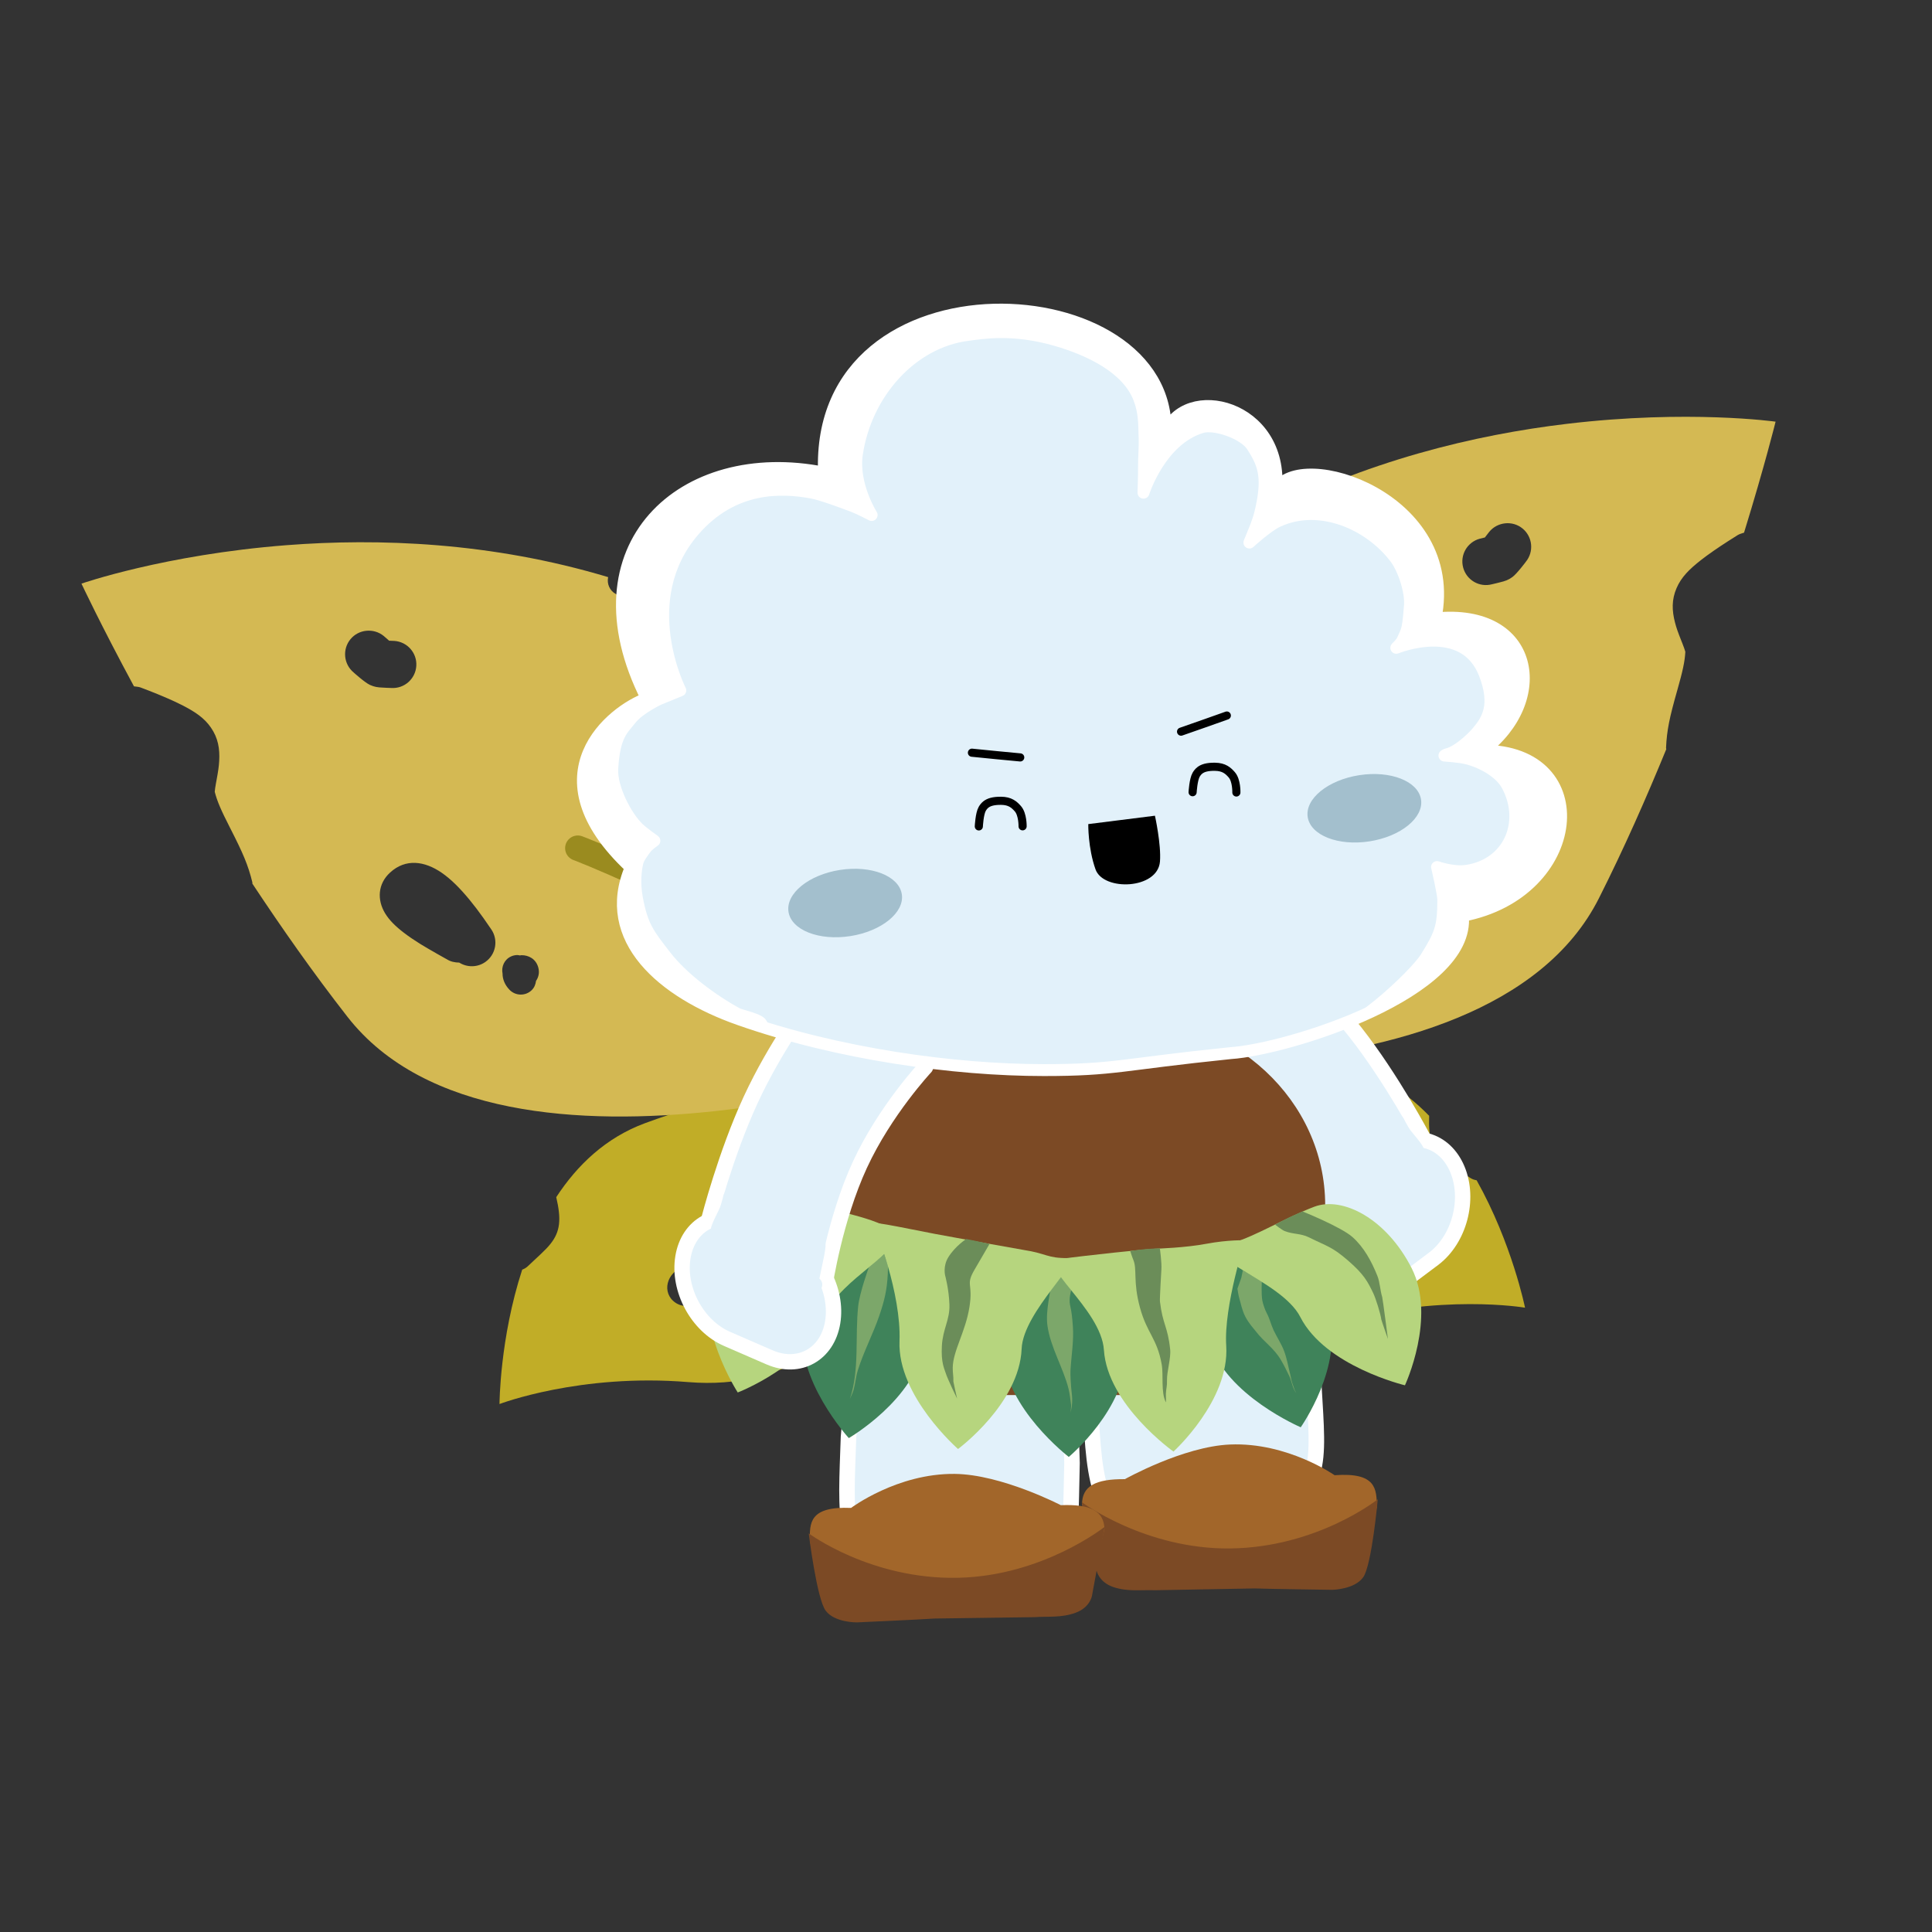 <?xml version="1.0" encoding="UTF-8" standalone="no"?>
<!DOCTYPE svg PUBLIC "-//W3C//DTD SVG 1.1//EN" "http://www.w3.org/Graphics/SVG/1.1/DTD/svg11.dtd">
<!-- Created with Vectornator (http://vectornator.io/) -->
<svg height="100%" stroke-miterlimit="10" style="fill-rule:nonzero;clip-rule:evenodd;stroke-linecap:round;stroke-linejoin:round;" version="1.1" viewBox="0 0 1080 1080" width="100%" xml:space="preserve" xmlns="http://www.w3.org/2000/svg" xmlns:vectornator="http://vectornator.io" xmlns:xlink="http://www.w3.org/1999/xlink">
<rect x="0" y="0" width="1080" height="1080" fill="#333333" stroke="none"/>
<defs>
<path d="M828.883 419.656C866.314 391.64 858.214 340.098 802.48 345.708C816.219 278.095 725.967 249.653 713.38 273.737C717.43 226.252 662.222 213.381 651.499 242.261C655.142 151.998 455.62 140.835 460.632 264.25C381.547 248.435 318.74 305.879 361.557 390.464C342.362 397.313 296.98 432.967 352.59 484.94C335.554 524.979 370.547 554.847 413.314 569.848C468.4 589.169 533.123 598.186 583.513 598.186C623.306 598.186 626.17 595.038 687.939 588.702C720.045 586.555 821.907 554.736 817.759 511.898C884.647 499.089 892.871 419.639 828.883 419.656Z" id="Fill"/>
</defs>
<clipPath id="ArtboardFrame">
<rect height="1080" width="1080" x="0" y="0"/>
</clipPath>
<g clip-path="url(#ArtboardFrame)" id="Layer-5" vectornator:layerName="Layer 5" visibility="hidden">
<path d="M-139.625-16.451C-139.625-74.101-92.89-120.836-35.24-120.836L1064.39-120.836C1122.04-120.836 1168.77-74.101 1168.77-16.451L1168.77 1078.05C1168.77 1135.7 1122.04 1182.44 1064.39 1182.44L-35.24 1182.44C-92.89 1182.44-139.625 1135.7-139.625 1078.05L-139.625-16.451Z" fill="#8b8b8b" fill-rule="nonzero" opacity="1" stroke="#ffffff" stroke-linecap="butt" stroke-linejoin="round" stroke-width="2.825" vectornator:layerName="Rectangle 1"/>
</g>
<g id="Layer-1" vectornator:layerName="Layer 1" visibility="hidden">
<path d="M597.318 649.914C565.933 596.101 554.471 547.782 624.468 529.215C681.614 514.056 684.382 568.493 696.881 629.523C709.38 690.552 702.877 755.819 675.383 761.45C647.889 767.081 634.496 713.66 597.318 649.914Z" fill="#f3eee6" fill-rule="nonzero" opacity="1" stroke="none" vectornator:layerName="Oval 4"/>
<g opacity="1" vectornator:layerName="Group 3">
<path d="M449.702 844.013L449.702 896.557" fill="none" opacity="1" stroke="#000000" stroke-linecap="round" stroke-linejoin="round" stroke-width="7.571" vectornator:layerName="Line 1"/>
<path d="M424.421 890.118L506.978 912.047" fill="none" opacity="1" stroke="#000000" stroke-linecap="round" stroke-linejoin="round" stroke-width="7.571" vectornator:layerName="Line 2"/>
<path d="M449.702 896.557L461.421 923.663" fill="none" opacity="1" stroke="#000000" stroke-linecap="round" stroke-linejoin="round" stroke-width="7.571" vectornator:layerName="Line 3"/>
<path d="M453.213 892.046L498.17 888.19" fill="none" opacity="1" stroke="#000000" stroke-linecap="round" stroke-linejoin="round" stroke-width="7.571" vectornator:layerName="Line 4"/>
</g>
<g opacity="1" vectornator:layerName="Group 4">
<path d="M591.131 821.35L591.131 873.894" fill="none" opacity="1" stroke="#000000" stroke-linecap="round" stroke-linejoin="round" stroke-width="7.571" vectornator:layerName="Line 1"/>
<path d="M565.849 867.455L648.406 889.384" fill="none" opacity="1" stroke="#000000" stroke-linecap="round" stroke-linejoin="round" stroke-width="7.571" vectornator:layerName="Line 2"/>
<path d="M591.131 873.894L602.849 901" fill="none" opacity="1" stroke="#000000" stroke-linecap="round" stroke-linejoin="round" stroke-width="7.571" vectornator:layerName="Line 3"/>
<path d="M594.641 869.383L639.598 865.527" fill="none" opacity="1" stroke="#000000" stroke-linecap="round" stroke-linejoin="round" stroke-width="7.571" vectornator:layerName="Line 4"/>
</g>
<path d="M281.567 689.196C284.451 597.109 341.169 512.883 509.108 522.096C676.795 531.295 677.047 347.393 677.047 669.217C677.047 761.348 690.611 847.373 509.108 859.312C402.991 866.292 276.147 862.231 281.567 689.196Z" fill="#fbfbfb" fill-rule="nonzero" opacity="1" stroke="none" vectornator:layerName="Oval 5"/>
<path d="M341.24 388.716C341.24 260.377 416.312 156.337 508.919 156.337C601.526 156.337 676.599 260.377 676.599 388.716C676.599 517.056 694.191 597.826 508.919 621.096C332.506 643.253 341.24 517.056 341.24 388.716Z" fill="#fbfbfb" fill-rule="nonzero" opacity="1" stroke="none" vectornator:layerName="Oval 6"/>
<path d="M285.706 611.269C321.502 521.373 389.937 462.269 487.222 605.17C530.743 669.097 514.253 725.528 444.954 781.185C375.656 836.842 312.655 861.175 227.686 823.682C166.329 796.607 243.303 717.76 285.706 611.269Z" fill="#f3eee6" fill-rule="nonzero" opacity="1" stroke="none" vectornator:layerName="Oval 7"/>
<path d="M472.228 394.388C472.228 389.937 475.836 386.329 480.287 386.329L480.287 386.329C484.737 386.329 488.345 389.937 488.345 394.388L488.345 415.993C488.345 420.444 484.737 424.052 480.287 424.052L480.287 424.052C475.836 424.052 472.228 420.444 472.228 415.993L472.228 394.388Z" fill="#000000" fill-rule="nonzero" opacity="1" stroke="none" vectornator:layerName="Rectangle 2"/>
<path d="M607.128 375.527C607.128 371.076 610.736 367.468 615.187 367.468L615.187 367.468C619.637 367.468 623.245 371.076 623.245 375.527L623.245 397.132C623.245 401.583 619.637 405.191 615.187 405.191L615.187 405.191C610.736 405.191 607.128 401.583 607.128 397.132L607.128 375.527Z" fill="#000000" fill-rule="nonzero" opacity="1" stroke="none" vectornator:layerName="Rectangle 3"/>
<g opacity="1" vectornator:layerName="Group 5">
<path d="M535.465 434.247C535.465 434.247 553.021 431.863 571.612 430.496C590.204 429.13 602.511 432.826 608.61 435.303C614.71 437.78 604.996 441.914 590.393 444.433C579.274 446.352 556.305 453.505 541.683 452.156C527.06 450.806 535.465 434.247 535.465 434.247Z" fill="#a59075" fill-rule="nonzero" opacity="1" stroke="none" vectornator:layerName="Rectangle 4"/>
<path d="M556.51 399.699C556.51 399.699 590.686 418.509 604.102 427.446C618.624 437.12 618.469 439.25 600.675 435.882C597.021 435.191 592.5 435.412 587.51 436.088C568.63 438.645 543.045 447.708 532.324 438.416C531.219 437.458 528.991 423.76 533.222 413.343C537.452 402.927 556.51 399.699 556.51 399.699Z" fill="#c2ae95" fill-rule="nonzero" opacity="1" stroke="none" vectornator:layerName="Rectangle 3"/>
</g>
</g>
<g id="Layer-2" vectornator:layerName="Layer 2" visibility="hidden">
<path d="M282.522 531.683C240.783 460.437 229.454 389.495 257.218 373.23C284.982 356.965 329.012 438.248 383.063 472.782C452.645 517.238 491.192 523.751 408.367 631.234C388.726 656.722 324.26 602.929 282.522 531.683Z" fill="#9b906b" fill-rule="nonzero" opacity="1" stroke="none" vectornator:layerName="Oval 19"/>
<path d="M402.24 867.983C406.193 806.043 450.674 826.081 495.971 836.602C541.268 847.123 568.761 877.599 566.274 906.085C562.39 950.567 517.839 947.987 472.542 937.466C427.246 926.944 398.541 925.931 402.24 867.983Z" fill="#9b906b" fill-rule="nonzero" opacity="1" stroke="none" vectornator:layerName="Oval 20"/>
<path d="M568.347 915.48C569.312 886.902 604.209 862.418 650.683 860.79C697.158 859.162 737.955 813.883 736.645 909.586C735.887 964.88 700.782 962.648 654.308 964.276C607.834 965.903 566.696 964.361 568.347 915.48Z" fill="#9b906b" fill-rule="nonzero" opacity="1" stroke="none" vectornator:layerName="Oval 21"/>
<g opacity="1" vectornator:layerName="Group 1">
<path d="M244.588 354.901C244.588 354.901 253.669 354.78 260.592 360.745C267.515 366.709 272.28 378.758 272.28 378.758" fill="none" opacity="1" stroke="#000000" stroke-linecap="round" stroke-linejoin="round" stroke-width="6.511" vectornator:layerName="Line 5"/>
<path d="M217.422 375.581C217.422 375.581 226.176 373.162 234.385 377.176C242.594 381.191 250.258 391.638 250.258 391.638" fill="none" opacity="1" stroke="#000000" stroke-linecap="round" stroke-linejoin="round" stroke-width="6.511" vectornator:layerName="Line 3"/>
<path d="M225.598 363.436C225.598 363.436 234.352 361.017 242.561 365.032C250.77 369.046 258.434 379.494 258.434 379.494" fill="none" opacity="1" stroke="#000000" stroke-linecap="round" stroke-linejoin="round" stroke-width="6.511" vectornator:layerName="Line 6"/>
<path d="M801.137 820.524C801.137 820.524 805.476 828.503 803.425 837.408C801.375 846.313 792.935 856.144 792.935 856.144" fill="none" opacity="1" stroke="#000000" stroke-linecap="round" stroke-linejoin="round" stroke-width="6.511" vectornator:layerName="Line 7"/>
<path d="M789.353 820.524C789.353 820.524 793.692 828.503 791.642 837.408C789.592 846.313 781.152 856.144 781.152 856.144" fill="none" opacity="1" stroke="#000000" stroke-linecap="round" stroke-linejoin="round" stroke-width="6.511" vectornator:layerName="Line 8"/>
<path d="M774.947 824.947C774.947 824.947 779.286 832.926 777.236 841.83C775.185 850.735 766.745 860.567 766.745 860.567" fill="none" opacity="1" stroke="#000000" stroke-linecap="round" stroke-linejoin="round" stroke-width="6.511" vectornator:layerName="Line 9"/>
<path d="M434.817 919.648C434.817 919.648 426.073 917.196 417.848 921.179C409.624 925.161 401.92 935.579 401.92 935.579" fill="none" opacity="1" stroke="#000000" stroke-linecap="round" stroke-linejoin="round" stroke-width="6.511" vectornator:layerName="Line 10"/>
<path d="M467.714 927.987C467.714 927.987 458.97 925.535 450.745 929.518C442.521 933.5 434.817 943.918 434.817 943.918" fill="none" opacity="1" stroke="#000000" stroke-linecap="round" stroke-linejoin="round" stroke-width="6.511" vectornator:layerName="Line 11"/>
<path d="M510.902 936.326C510.902 936.326 502.157 933.874 493.933 937.857C485.709 941.839 478.005 952.257 478.005 952.257" fill="none" opacity="1" stroke="#000000" stroke-linecap="round" stroke-linejoin="round" stroke-width="6.511" vectornator:layerName="Line 12"/>
<path d="M610.161 953.004C610.161 953.004 601.416 950.552 593.192 954.534C584.968 958.517 577.264 968.935 577.264 968.935" fill="none" opacity="1" stroke="#000000" stroke-linecap="round" stroke-linejoin="round" stroke-width="6.511" vectornator:layerName="Line 13"/>
<path d="M645.634 957.061C645.634 957.061 636.889 954.608 628.665 958.591C620.441 962.574 612.737 972.992 612.737 972.992" fill="none" opacity="1" stroke="#000000" stroke-linecap="round" stroke-linejoin="round" stroke-width="6.511" vectornator:layerName="Line 14"/>
<path d="M685.384 957.061C685.384 957.061 676.64 954.608 668.415 958.591C660.191 962.574 652.487 972.992 652.487 972.992" fill="none" opacity="1" stroke="#000000" stroke-linecap="round" stroke-linejoin="round" stroke-width="6.511" vectornator:layerName="Line 4"/>
</g>
<path d="M344.064 686.679C348.536 546.445 455.084 436.046 582.045 440.095C709.006 444.144 808.303 561.108 803.83 701.341C799.358 841.575 702.545 912.557 575.584 908.508C448.623 904.459 339.592 826.912 344.064 686.679Z" fill="#aba17a" fill-rule="nonzero" opacity="1" stroke="none" vectornator:layerName="Oval 22"/>
<path d="M395.067 705.788C395.067 638.175 443.794 583.364 503.902 583.364C564.01 583.364 645.634 632.228 645.634 699.841C645.634 767.454 652.487 858.534 503.902 828.211C436.393 814.435 395.067 773.4 395.067 705.788Z" fill="#faf4dc" fill-rule="nonzero" opacity="1" stroke="none" vectornator:layerName="Oval 23"/>
<path d="M828.728 683.542C837.215 765.677 818.148 834.941 786.141 838.248C754.134 841.555 747.719 749.336 712.821 695.518C667.897 626.237 635.508 604.346 755.409 540.813C783.841 525.747 820.242 601.408 828.728 683.542Z" fill="#9b906b" fill-rule="nonzero" opacity="1" stroke="none" vectornator:layerName="Oval 24"/>
<path d="M344.758 354.575C355.985 243.611 480.822 165.366 623.59 179.811C766.358 194.255 872.993 295.919 861.767 406.883C850.54 517.846 725.703 596.091 582.935 581.646C440.167 567.202 333.531 465.538 344.758 354.575Z" fill="#b7ad89" fill-rule="nonzero" opacity="1" stroke="none" vectornator:layerName="Oval 25"/>
<path d="M358.711 370.955C367.81 292.406 466.378 239.294 578.867 252.326C691.356 265.357 775.169 339.598 766.069 418.147C756.969 496.697 658.402 549.809 545.913 536.777C433.424 523.746 349.611 449.505 358.711 370.955Z" fill="#faf4dc" fill-rule="nonzero" opacity="1" stroke="none" vectornator:layerName="Oval 26"/>
<path d="M465.1 431.792C461.311 408.597 496.385 393.669 526.379 398.63C556.372 403.591 582.97 428.11 573.716 449.757C561.444 478.462 521.847 483.634 513.498 481.976C506.077 480.501 471.621 471.708 465.1 431.792Z" fill="#b7ad89" fill-rule="nonzero" opacity="1" stroke="none" vectornator:layerName="Oval 27"/>
<path d="M750.235 448.511C758.013 429.593 729.018 391.72 684.811 362.044C645.653 335.758 600.107 327.581 590.245 366.184C579.73 407.338 619.783 406.422 664.233 423.054C708.683 439.685 742.457 467.429 750.235 448.511Z" fill="#9b906b" fill-rule="nonzero" opacity="1" stroke="none" vectornator:layerName="Oval 28"/>
<path d="M359.533 397.494C356.543 380.298 384.553 353.493 422.894 336.165C456.856 320.817 492.873 321.749 494.391 355.811C496.01 392.125 465.598 384.506 429.101 390.852C392.604 397.199 362.523 414.69 359.533 397.494Z" fill="#9b906b" fill-rule="nonzero" opacity="1" stroke="none" vectornator:layerName="Oval 29"/>
<g opacity="1" vectornator:layerName="Group 2">
<path d="M457.648 338.429C457.864 335.883 461.765 334.135 466.362 334.524L466.362 334.524C470.959 334.913 474.511 337.293 474.295 339.84L471.937 367.678C471.721 370.224 467.819 371.973 463.222 371.583L463.222 371.583C458.625 371.194 455.074 368.814 455.29 366.267L457.648 338.429Z" fill="#000000" fill-rule="nonzero" opacity="1" stroke="none" vectornator:layerName="Rectangle 2"/>
<path d="M612.529 356.479C612.745 353.933 616.646 352.185 621.243 352.574L621.243 352.574C625.84 352.964 629.392 355.343 629.176 357.89L626.817 385.728C626.602 388.274 622.7 390.023 618.103 389.633L618.103 389.633C613.506 389.244 609.954 386.864 610.17 384.317L612.529 356.479Z" fill="#000000" fill-rule="nonzero" opacity="1" stroke="none" vectornator:layerName="Rectangle 1"/>
<path d="M505.995 401.729C507.039 395.334 516.45 391.549 527.014 393.274C537.579 394.999 545.297 401.581 544.253 407.975C543.209 414.37 533.798 418.155 523.233 416.43C512.669 414.705 504.951 408.123 505.995 401.729Z" fill="#000000" fill-rule="nonzero" opacity="1" stroke="none" vectornator:layerName="Oval 2"/>
<path d="M481.462 408.835C481.462 408.835 500.595 422.578 525.124 426.053C549.653 429.528 568.299 427.306 568.299 427.306" fill="none" opacity="1" stroke="#000000" stroke-linecap="round" stroke-linejoin="round" stroke-width="5.071" vectornator:layerName="Line 1"/>
</g>
</g>
<g id="Layer-3" vectornator:layerName="Layer 3" visibility="hidden">
<path d="M282.599 119.043C308.748 96.886 409.504 156.488 409.504 156.488L395.263 234.675L310.506 245.572C310.506 245.572 256.45 141.2 282.599 119.043Z" fill="#c07d52" fill-rule="nonzero" opacity="1" stroke="none" vectornator:layerName="Rectangle 4"/>
<path d="M754.574 146.276C782.314 179.159 710.019 308.351 710.019 308.351L613.191 291.576L598.571 183.945C598.571 183.945 726.833 113.393 754.574 146.276Z" fill="#c07d52" fill-rule="nonzero" opacity="1" stroke="none" vectornator:layerName="Rectangle 5"/>
<path d="M321.132 222.946C321.132 222.946 295.762 159.548 309.679 147.992C323.597 136.436 386.028 170.267 386.028 170.267L370.421 211.105L321.132 222.946Z" fill="#f2d1a2" fill-rule="nonzero" opacity="1" stroke="none" vectornator:layerName="Rectangle 6"/>
<path d="M640.427 195.348C640.427 195.348 715.626 169.009 729.348 184.248C743.07 199.488 702.98 266.39 702.98 266.39L654.514 248.825L640.427 195.348Z" fill="#f2d1a2" fill-rule="nonzero" opacity="1" stroke="none" vectornator:layerName="Rectangle 7"/>
<path d="M347.912 659.878C429.679 592.865 473.559 598.058 444.264 490.79C415.287 384.69 295.443 524.568 259.21 576.075C237.014 607.627 190.668 731.582 217.123 755.415C243.578 779.247 267.913 725.442 347.912 659.878Z" fill="#b4734a" fill-rule="nonzero" opacity="1" stroke="none" vectornator:layerName="Oval 7"/>
<path d="M336.353 895.721C343.453 838.055 371.628 860.669 409.248 865.302C446.868 869.934 479.687 854.831 472.586 912.497C470.196 931.9 458.451 952.058 399.69 942.916C331.883 932.366 333.713 917.154 336.353 895.721Z" fill="#b4734a" fill-rule="nonzero" opacity="1" stroke="none" vectornator:layerName="Oval 8"/>
<path d="M502.716 930.416C491.04 861.81 532.674 877.811 579.322 869.872C625.97 861.933 659.967 833.061 671.643 901.667C675.572 924.751 668.566 951.996 595.037 962.21C510.186 973.998 507.055 955.914 502.716 930.416Z" fill="#b4734a" fill-rule="nonzero" opacity="1" stroke="none" vectornator:layerName="Oval 9"/>
<path d="M277.6 679.674C277.6 548.999 359.178 437.471 502.873 437.471C646.568 437.471 723.858 546.201 723.858 676.876C723.858 807.55 723.858 919.457 502.873 910.685C284.561 902.019 277.6 810.348 277.6 679.674Z" fill="#c07d52" fill-rule="nonzero" opacity="1" stroke="none" vectornator:layerName="Oval 10"/>
<path d="M663.231 761.262C663.231 761.262 664.306 664.073 747.749 634.623C827.143 606.602 870.81 659.878 870.81 659.878" fill="none" opacity="1" stroke="#c07d52" stroke-linecap="round" stroke-linejoin="round" stroke-width="62.588" vectornator:layerName="Line 2"/>
<path d="M655.483 674.32C604.754 581.566 576.965 587.66 630.147 504.054C672.5 437.471 755.495 591.095 769.808 652.422C778.576 689.989 781.203 818.651 747.749 830.844C714.296 843.038 705.115 765.067 655.483 674.32Z" fill="#b4734a" fill-rule="nonzero" opacity="1" stroke="none" vectornator:layerName="Oval 11"/>
<path d="M271.103 346.567C271.103 231.125 371.976 137.541 496.409 137.541C620.842 137.541 721.714 231.125 721.714 346.567C721.714 462.008 661.087 534.099 487.179 519.942C321.634 506.466 271.103 462.008 271.103 346.567Z" fill="#cc8556" fill-rule="nonzero" opacity="1" stroke="none" vectornator:layerName="Oval 12"/>
<path d="M386.273 385.779C389.64 355.375 426.862 334.549 469.41 339.262C511.957 343.975 543.719 372.442 540.351 402.846C536.984 433.249 499.762 454.076 457.214 449.363C414.666 444.65 382.905 416.182 386.273 385.779Z" fill="#f2d1a2" fill-rule="nonzero" opacity="1" stroke="none" vectornator:layerName="Oval 13"/>
<path d="M374.643 316.203C374.643 312.848 379.493 310.129 385.475 310.129L385.475 310.129C391.457 310.129 396.307 312.848 396.307 316.203L396.307 346.663C396.307 350.018 391.457 352.737 385.475 352.737L385.475 352.737C379.493 352.737 374.643 350.018 374.643 346.663L374.643 316.203Z" fill="#000000" fill-rule="nonzero" opacity="1" stroke="none" vectornator:layerName="Rectangle 8"/>
<path d="M534.686 337.506C534.686 334.152 539.536 331.433 545.518 331.433L545.518 331.433C551.5 331.433 556.35 334.152 556.35 337.506L556.35 367.967C556.35 371.321 551.5 374.04 545.518 374.04L545.518 374.04C539.536 374.04 534.686 371.321 534.686 367.967L534.686 337.506Z" fill="#000000" fill-rule="nonzero" opacity="1" stroke="none" vectornator:layerName="Rectangle 9"/>
<path d="M425.271 361.393C426.794 351.841 440.207 353.371 457.417 354.92C474.857 356.49 488.586 361.694 487.063 371.246C485.54 380.798 463.85 395.027 453.467 394.284C444.209 393.622 423.747 370.946 425.271 361.393Z" fill="#f19696" fill-rule="nonzero" opacity="1" stroke="none" vectornator:layerName="Oval 14"/>
<g opacity="1" vectornator:layerName="Group 5">
<path d="M409.504 394.312C409.504 394.312 423.893 408.718 451.644 399.58C475.389 414.338 501.467 407.477 501.467 407.477" fill="none" opacity="1" stroke="#000000" stroke-linecap="round" stroke-linejoin="round" stroke-width="5.361" vectornator:layerName="Line 3"/>
<g opacity="1" vectornator:layerName="Group 2">
<path d="M307.136 349.594L240.546 337.848" fill="none" opacity="1" stroke="#000000" stroke-linecap="round" stroke-linejoin="round" stroke-width="5.361" vectornator:layerName="Line 2"/>
<path d="M308.414 371.359L252.04 385.078" fill="none" opacity="1" stroke="#000000" stroke-linecap="round" stroke-linejoin="round" stroke-width="5.361" vectornator:layerName="Line 3"/>
<path d="M318.794 397.496L261.725 424.875" fill="none" opacity="1" stroke="#000000" stroke-linecap="round" stroke-linejoin="round" stroke-width="5.361" vectornator:layerName="Line 4"/>
</g>
<g opacity="1" vectornator:layerName="Group 3">
<path d="M644.696 394.893L745.605 381.362" fill="none" opacity="1" stroke="#000000" stroke-linecap="round" stroke-linejoin="round" stroke-width="5.361" vectornator:layerName="Line 2"/>
<path d="M642.759 419.965L728.188 435.77" fill="none" opacity="1" stroke="#000000" stroke-linecap="round" stroke-linejoin="round" stroke-width="5.361" vectornator:layerName="Line 3"/>
<path d="M627.031 450.075L713.511 481.615" fill="none" opacity="1" stroke="#000000" stroke-linecap="round" stroke-linejoin="round" stroke-width="5.361" vectornator:layerName="Line 4"/>
</g>
</g>
<path d="M320.938 710.892C320.938 633.235 377.946 570.283 448.269 570.283C518.592 570.283 575.601 633.235 575.601 710.892C575.601 788.548 575.601 857.644 448.269 851.501C357.665 847.129 320.938 788.548 320.938 710.892Z" fill="#f2d1a2" fill-rule="nonzero" opacity="1" stroke="none" vectornator:layerName="Oval 15"/>
<g opacity="1" vectornator:layerName="Group 4">
<path d="M428.472 184.306C429.177 171.404 438.665 144.753 438.665 144.753C438.665 144.753 445.888 142.086 453.543 140.8C461.199 139.515 469.299 139.395 469.299 139.395C469.299 139.395 463.961 158.94 462.682 182.367C461.402 205.794 456.392 228.375 445.634 227.787C434.877 227.2 427.193 207.732 428.472 184.306Z" fill="#f2d1a2" fill-rule="nonzero" opacity="1" stroke="none" vectornator:layerName="Oval 11"/>
<path d="M471.927 184.753C472.632 171.852 481.538 138.06 481.538 138.06L497.205 137.458L512.523 138.294C512.523 138.294 507.416 159.388 506.137 182.815C504.857 206.241 499.808 223.132 489.05 222.545C478.292 221.957 470.648 208.18 471.927 184.753Z" fill="#f2d1a2" fill-rule="nonzero" opacity="1" stroke="none" vectornator:layerName="Oval 12"/>
<path d="M516.908 190.671C517.613 177.769 527.803 139.892 527.803 139.892C527.803 139.892 536.039 140.518 543.453 141.788C550.868 143.059 557.439 145.481 557.439 145.481C557.439 145.481 552.397 165.306 551.117 188.733C549.838 212.159 544.789 229.05 534.031 228.463C523.273 227.875 515.629 214.098 516.908 190.671Z" fill="#f2d1a2" fill-rule="nonzero" opacity="1" stroke="none" vectornator:layerName="Oval 10"/>
</g>
<path d="M780.89 619.48C780.89 611.942 780.082 595.496 780.082 595.496C780.082 595.496 785.808 595.149 790.818 595.18C795.828 595.21 800.588 595.462 800.588 595.462C800.588 595.462 802.503 604.808 802.503 619.642C802.503 634.477 799.433 646.34 792.836 646.34C786.238 646.34 780.89 634.314 780.89 619.48Z" fill="#f2d1a2" fill-rule="nonzero" opacity="1" stroke="none" vectornator:layerName="Oval 16"/>
<path d="M697.62 682.523C688.881 687.389 668.925 700.656 668.925 700.656C668.925 700.656 665.687 693.736 662.33 687.623C658.973 681.511 655.511 674.32 655.511 674.32C655.511 674.32 665.976 665.709 683.175 656.134C700.374 646.559 716.207 642.635 720.673 650.658C725.14 658.682 714.819 672.948 697.62 682.523Z" fill="#f2d1a2" fill-rule="nonzero" opacity="1" stroke="none" vectornator:layerName="Oval 17"/>
<path d="M277.692 602.065C280.78 602.04 287.575 603.908 287.575 603.908C287.575 603.908 287.235 607.125 285.348 613.838C283.461 620.552 281.951 628.276 281.951 628.276C281.951 628.276 275.639 628.143 270.585 624.557C267.197 622.154 262.785 616.301 264.375 611.032C266.15 605.155 273.247 602.102 277.692 602.065Z" fill="#f2d1a2" fill-rule="nonzero" opacity="1" stroke="none" vectornator:layerName="Oval 18"/>
<path d="M269.652 634.193C272.723 633.86 280.876 635.284 280.876 635.284C280.876 635.284 280.879 638.47 279.67 645.338C278.46 652.206 278.622 659.878 278.622 659.878C278.622 659.878 270.205 660.345 264.82 657.281C261.21 655.226 256.236 649.841 257.294 644.44C258.475 638.416 265.233 634.671 269.652 634.193Z" fill="#f2d1a2" fill-rule="nonzero" opacity="1" stroke="none" vectornator:layerName="Oval 19"/>
<path d="M709.222 714.485C701.362 718.861 682.92 730.967 682.92 730.967C682.92 730.967 680.515 724.72 677.635 718.824C674.955 713.337 672.5 707.45 672.5 707.45C672.5 707.45 681.109 699.985 696.577 691.374C712.044 682.762 726.234 679.145 730.146 686.171C734.058 693.197 724.69 705.874 709.222 714.485Z" fill="#f2d1a2" fill-rule="nonzero" opacity="1" stroke="none" vectornator:layerName="Oval 20"/>
<path d="M807.839 620.759C807.839 613.221 805.827 595.875 805.827 595.875C805.827 595.875 810.77 596.169 815.733 596.856C821.334 597.631 826.021 599.18 826.021 599.18C826.021 599.18 827.143 606.109 827.143 620.944C827.143 635.779 824.073 647.642 817.476 647.642C810.878 647.642 807.839 635.594 807.839 620.759Z" fill="#f2d1a2" fill-rule="nonzero" opacity="1" stroke="none" vectornator:layerName="Oval 21"/>
</g>
<g id="Layer-4" vectornator:layerName="Layer 4">
<g opacity="1" vectornator:layerName="Group 1">
<g opacity="1" vectornator:layerName="Group">
<path d="M558.307 590.604C558.307 590.604 559.561 631.317 599.391 678.929C603.845 676.687 607.044 675.376 609.945 675.32C613.889 675.245 617.364 677.039 619.535 680.245C620.72 681.994 621.277 683.624 621.98 686.282C622.108 686.766 622.525 688.463 622.572 688.642C622.815 689.582 623.045 690.318 623.275 691.094C623.862 693.074 624.525 694.968 625.39 696.907C626.602 699.626 626.176 702.536 624.733 704.895C653.354 730.672 692.59 754.927 746.624 739.496C804.933 722.843 852.503 731.007 852.503 731.007C852.503 731.007 845.275 695.124 825.446 659.777C824.225 659.601 823.025 659.194 821.922 658.477C820.567 657.594 814.586 653.904 813.865 653.453C810.831 651.556 808.978 650.266 807.235 648.804C800.373 643.048 798.485 636.408 798.909 623.741C783.95 608.477 765.372 596.536 742.21 592.826C656.594 579.114 558.307 590.604 558.307 590.604ZM724.255 673.054C730.924 673.347 736.487 674.54 740.503 676.604C742.953 677.864 744.97 679.498 746.348 681.639C748.612 685.155 748.759 689.673 746.102 693.291C740.497 700.923 727.696 699.004 713.125 691.228C708.875 688.961 707.281 683.686 709.549 679.436C711.333 676.094 714.985 674.478 718.53 675.005C720.117 673.745 722.072 672.957 724.255 673.054Z" fill="#c1ad27" fill-rule="nonzero" opacity="1" stroke="none"/>
<path d="M875.939 236.924C825.04 242.979 763.335 257.411 703.064 289.394C704.547 292.874 703.738 296.991 700.661 299.509C699.619 300.362 698.431 301.879 696.07 305.157C695.898 305.394 695.876 305.363 695.702 305.604C691.081 312.024 688.927 314.557 684.971 316.845C679.567 319.971 675.378 320.258 666.608 319.522C665.83 319.457 665.484 319.45 665.054 319.417C661.505 319.149 659.687 319.258 658.455 319.808C656.988 320.462 655.467 320.518 653.981 320.35C650.462 322.894 646.875 325.13 643.394 327.82C558.459 393.474 558.397 591.522 558.397 591.522C558.397 591.522 830.604 627.454 893.791 502.159C908.034 473.917 920.358 445.866 931.455 418.814C931.456 418.549 931.318 418.321 931.329 418.055C931.77 408.07 933.329 400.966 937.476 386.322C937.553 386.052 937.553 386.062 937.63 385.793C940.695 374.967 941.801 369.874 942.112 364.36C942.088 364.265 942.073 364.244 942.036 364.11C941.758 363.118 941.294 361.792 940.47 359.685C940.335 359.341 940.197 359.011 939.993 358.497C937.889 353.181 937.166 351.177 936.339 347.999C934.608 341.349 934.396 335.24 937.225 328.72C939.86 322.643 944.21 318.279 951.011 312.961C953.107 311.321 955.409 309.65 957.924 307.909C960.404 306.192 962.992 304.454 965.796 302.66C966.838 301.993 971.057 299.323 971.366 299.129C972.491 298.421 973.737 298.206 974.935 297.749C986.493 260.302 992.567 235.716 992.566 235.716C992.566 235.717 943.899 228.841 875.939 236.924ZM841.47 292.532C844.83 292.202 848.304 293.131 851.12 295.444C856.752 300.068 857.571 308.413 852.946 314.045C853.172 313.769 847.946 320.783 845.399 322.606C843.138 324.225 841.39 324.829 838.633 325.483C838.36 325.548 837.077 325.888 836.675 325.983C835.832 326.183 834.979 326.353 834.06 326.6C827.023 328.495 819.81 324.314 817.915 317.277C816.021 310.24 820.202 303.027 827.239 301.132C828.253 300.859 829.176 300.663 830.103 300.439C830.13 300.404 830.173 300.299 830.19 300.276C830.915 299.327 831.654 298.323 832.519 297.269C834.832 294.454 838.11 292.862 841.47 292.532ZM839.872 425.127C844.668 423.973 849.692 424.621 854.735 427.682C862.81 432.584 864.861 441.313 861.915 449.462C860.359 453.765 857.549 457.864 853.607 462.317C851.426 464.781 848.922 467.341 846.077 470.002C841.906 473.903 832.8 481.648 833.094 481.361C831.262 483.147 828.996 484.055 826.668 484.565C826.652 484.568 826.634 484.566 826.617 484.57C822.895 488.092 817.304 489.275 812.305 487.106C805.62 484.207 802.559 476.456 805.458 469.77C805.585 469.478 807.906 464.08 808.564 462.622C810.376 458.61 812.211 454.82 814.18 451.163C818.121 443.843 822.133 437.846 826.482 433.388C830.541 429.225 835.076 426.282 839.872 425.127ZM793.953 486.747C795.068 486.548 796.284 486.547 797.458 486.814C801.506 487.736 804.061 491.341 804.056 495.325C804.684 498.444 804.007 501.867 801.97 504.997C799.343 509.034 793.912 510.201 789.874 507.573C788.146 506.449 787.088 504.783 786.489 502.966C784.719 501.247 783.595 498.843 783.791 495.925C784.134 490.847 787.76 488.03 791.69 487.277C791.975 487.223 792.271 487.275 792.561 487.243C793.027 487.074 793.46 486.834 793.953 486.747Z" fill="#d4b953" fill-rule="nonzero" opacity="1" stroke="none"/>
<path d="M540.512 589.935C540.512 589.935 547.197 630.115 517.385 684.562C512.58 683.229 509.186 682.565 506.331 683.075C502.447 683.768 499.387 686.203 497.881 689.769C497.059 691.716 496.829 693.423 496.656 696.167C496.625 696.666 496.545 698.413 496.535 698.597C496.479 699.566 496.396 700.333 496.321 701.139C496.13 703.195 495.849 705.182 495.378 707.252C494.717 710.155 495.701 712.927 497.575 714.96C474.512 745.81 440.74 777.23 384.737 772.599C324.303 767.602 279.228 784.859 279.228 784.859C279.228 784.859 279.341 748.255 291.92 709.727C293.083 709.317 294.181 708.685 295.124 707.766C296.282 706.637 301.431 701.854 302.05 701.273C304.657 698.821 306.225 697.196 307.65 695.423C313.262 688.443 313.822 681.562 310.944 669.219C322.65 651.338 338.552 636.013 360.55 627.871C441.867 597.774 540.512 589.935 540.512 589.935ZM393.761 703.076C387.276 704.661 382.051 706.912 378.514 709.718C376.356 711.43 374.695 713.425 373.759 715.793C372.222 719.682 372.955 724.143 376.265 727.175C383.247 733.571 395.431 729.2 408.213 718.74C411.94 715.689 412.478 710.205 409.427 706.478C407.028 703.546 403.131 702.671 399.756 703.877C397.954 702.95 395.884 702.557 393.761 703.076Z" fill="#c1ad27" fill-rule="nonzero" opacity="1" stroke="none"/>
<path d="M160.176 304.761C211.281 300.804 274.614 302.963 339.954 322.618C339.175 326.319 340.769 330.2 344.278 332.073C345.465 332.706 346.925 333.964 349.879 336.72C350.093 336.919 350.11 336.885 350.327 337.087C356.107 342.486 358.713 344.552 363.038 346.027C368.947 348.043 373.112 347.51 381.571 345.083C382.322 344.867 382.66 344.793 383.075 344.678C386.504 343.725 388.309 343.478 389.624 343.778C391.191 344.135 392.693 343.894 394.119 343.44C398.065 345.251 402.018 346.747 405.956 348.709C502.035 396.597 540.602 590.852 540.602 590.852C540.602 590.852 280.576 679.024 194.233 568.405C174.771 543.471 157.228 518.352 141.084 493.974C141.031 493.714 141.123 493.464 141.06 493.204C138.686 483.496 135.775 476.831 128.86 463.273C128.732 463.023 128.734 463.032 128.607 462.783C123.495 452.76 121.42 447.979 120.043 442.631C120.047 442.533 120.058 442.509 120.069 442.371C120.148 441.344 120.346 439.952 120.745 437.726C120.81 437.362 120.881 437.011 120.981 436.468C122.011 430.844 122.331 428.737 122.525 425.46C122.93 418.6 121.949 412.566 117.907 406.721C114.141 401.273 109.025 397.837 101.32 393.942C98.946 392.742 96.362 391.55 93.557 390.331C90.791 389.129 87.914 387.928 84.815 386.713C83.663 386.261 79.005 384.463 78.664 384.332C77.423 383.857 76.159 383.888 74.895 383.673C56.277 349.188 45.539 326.252 45.539 326.252C45.539 326.252 91.942 310.045 160.176 304.761ZM204.799 352.606C201.438 352.936 198.211 354.522 195.899 357.338C191.274 362.97 192.093 371.314 197.725 375.939C197.449 375.713 203.939 381.577 206.792 382.87C209.325 384.019 211.157 384.271 213.988 384.376C214.269 384.387 215.593 384.472 216.006 384.487C216.872 384.518 217.742 384.519 218.691 384.583C225.962 385.074 232.225 379.57 232.715 372.299C233.206 365.028 227.702 358.765 220.431 358.275C219.383 358.204 218.439 358.191 217.486 358.152C217.453 358.123 217.391 358.029 217.369 358.009C216.474 357.219 215.553 356.378 214.5 355.513C211.684 353.2 208.159 352.276 204.799 352.606ZM232.147 482.36C227.218 482.16 222.416 483.772 218.064 487.756C211.096 494.134 210.781 503.095 215.255 510.516C217.618 514.434 221.172 517.91 225.905 521.511C228.523 523.503 231.477 525.528 234.785 527.585C239.635 530.601 250.073 536.427 249.728 536.203C251.872 537.598 254.273 538.049 256.655 538.096C256.672 538.096 256.689 538.09 256.705 538.091C261.042 540.823 266.756 540.895 271.238 537.797C277.232 533.652 278.727 525.454 274.583 519.46C274.402 519.198 271.076 514.355 270.147 513.052C267.59 509.469 265.053 506.108 262.41 502.904C257.122 496.489 252.02 491.387 246.887 487.859C242.096 484.566 237.076 482.56 232.147 482.36ZM289.17 533.876C288.037 533.898 286.844 534.133 285.744 534.623C281.953 536.315 280.148 540.348 280.927 544.255C280.918 547.437 282.248 550.663 284.854 553.337C288.216 556.786 293.771 556.874 297.22 553.512C298.696 552.073 299.41 550.233 299.645 548.335C301.047 546.304 301.682 543.727 300.922 540.903C299.599 535.989 295.494 533.931 291.493 533.956C291.202 533.958 290.922 534.067 290.632 534.092C290.142 534.017 289.671 533.866 289.17 533.876Z" fill="#d4b953" fill-rule="nonzero" opacity="1" stroke="none"/>
</g>
<g opacity="1" vectornator:layerName="Group 1">
<path d="M563.291 591.235C563.291 591.235 605.136 554.529 651.139 510.02C697.141 465.511 747.555 434.067 747.555 434.067" fill="none" opacity="1" stroke="#9a8b1f" stroke-linecap="round" stroke-linejoin="round" stroke-width="14.163"/>
<path d="M563.133 593.698C563.133 593.698 577.097 609.426 590.148 618.637C603.2 627.847 615.34 630.54 615.34 630.54" fill="none" opacity="1" stroke="#9a8b1f" stroke-linecap="round" stroke-linejoin="round" stroke-width="14.163"/>
<path d="M534.291 592.462C534.291 592.462 486.107 564.592 432.329 529.876C378.551 495.16 322.986 474.119 322.986 474.119" fill="none" opacity="1" stroke="#9a8b1f" stroke-linecap="round" stroke-linejoin="round" stroke-width="14.163"/>
<path d="M534.924 594.847C534.924 594.847 524.285 612.99 513.273 624.562C502.261 636.134 490.877 641.137 490.877 641.137" fill="none" opacity="1" stroke="#9a8b1f" stroke-linecap="round" stroke-linejoin="round" stroke-width="14.163"/>
</g>
</g>
<g opacity="1" vectornator:layerName="Group 2">
<g opacity="1">
<path d="M529.766 647.624L551.604 649.48C583.988 652.232 598.079 688.727 596.666 732.584L599.262 817.827C597.989 872.952 599.915 882.261 567.531 879.509L501.859 876.345C469.474 873.593 472.908 847.21 474.321 803.353L481.703 718.069C483.116 674.212 497.382 644.872 529.766 647.624Z" fill="#e2f1fa" fill-rule="nonzero" opacity="1" stroke="#ffffff" stroke-linecap="round" stroke-linejoin="round" stroke-width="8.682"/>
<path d="M654.03 619.795L675.892 616.755C708.313 612.245 725.167 645.159 727.175 688.806L734.099 767.96C736.107 811.608 742.056 835.968 709.634 840.477L644.076 852.011C611.655 856.52 611.312 821.75 609.304 778.103L611.712 700.126C609.704 656.479 621.609 624.305 654.03 619.795Z" fill="#e2f1fa" fill-rule="nonzero" opacity="1" stroke="#ffffff" stroke-linecap="round" stroke-linejoin="round" stroke-width="8.682"/>
</g>
</g>
<g opacity="1" vectornator:layerName="Group 3">
<path d="M746.058 824.658C746.058 824.658 719.654 806.121 687.554 807.491C661.347 808.608 628.822 826.854 628.822 826.854C612.297 826.707 604.782 830.78 604.866 841.115L613.915 872.524C614 882.859 642.66 888.204 642.66 888.204L721.226 886.288C737.751 886.435 762.788 884.459 762.703 874.124L769.659 842.578C769.574 832.243 769.367 822.943 746.058 824.658Z" fill="#a2662a" fill-rule="nonzero" opacity="1" stroke="none"/>
<path d="M604.663 839.684C604.663 839.684 640.049 866.043 687.409 865.597C736.289 865.135 770.18 838.117 770.18 838.117C770.18 838.117 766.874 874.83 762.055 881.671C757.236 888.512 744.842 888.72 744.842 888.72C744.842 888.72 708.888 888.244 701.364 887.944L645.571 888.949C638.047 888.649 630.586 889.904 622.459 887.208C614.333 884.511 613.065 878.164 613.065 878.164L604.663 839.684Z" fill="#7c4a25" fill-rule="nonzero" opacity="1" stroke="none"/>
</g>
<g opacity="1" vectornator:layerName="Group 4">
<path d="M475.766 842.934C475.766 842.934 501.568 823.569 533.695 823.918C559.925 824.203 593.013 841.407 593.013 841.407C609.525 840.736 617.165 844.568 617.409 854.901L609.362 886.581C609.605 896.914 581.129 903.166 581.129 903.166L502.542 903.745C486.03 904.416 460.943 903.236 460.7 892.904L452.746 861.594C452.503 851.262 452.415 841.96 475.766 842.934Z" fill="#a2662a" fill-rule="nonzero" opacity="1" stroke="none"/>
<path d="M617.566 853.464C617.566 853.464 583.036 880.933 535.686 881.99C486.815 883.081 452.083 857.152 452.083 857.152C452.083 857.152 456.553 893.742 461.587 900.426C466.621 907.11 479.015 906.925 479.015 906.925C479.015 906.925 514.936 905.308 522.447 904.769L578.243 904.003C585.754 903.464 593.251 904.482 601.288 901.529C609.325 898.576 610.39 892.191 610.39 892.191L617.566 853.464Z" fill="#7c4a25" fill-rule="nonzero" opacity="1" stroke="none"/>
</g>
<g opacity="1" vectornator:layerName="Group 5">
<g opacity="1" vectornator:layerName="Group 2">
<path d="M795.509 636.066C795.509 636.066 778.226 603.187 757.537 576.853C736.848 550.52 712.753 530.733 712.753 530.733C704.163 519.799 684.987 522.327 669.923 536.378L669.923 536.378C654.86 550.43 649.612 570.685 658.202 581.619C658.202 581.619 685.794 599.889 706.483 626.222C727.172 652.555 740.958 686.952 740.958 686.952C749.549 697.886 768.724 695.358 783.788 681.307L783.788 681.307C798.852 667.255 804.1 647 795.509 636.066Z" fill="#e2f1fa" fill-rule="nonzero" opacity="1" stroke="#ffffff" stroke-linecap="butt" stroke-linejoin="round" stroke-width="8.589"/>
<path d="M775.771 642.78L755.045 658.313C740.6 669.14 734.602 691.565 741.647 708.401L741.647 708.401C748.692 725.238 766.113 730.111 780.558 719.284L801.284 703.751C815.729 692.925 821.727 670.499 814.682 653.663L814.682 653.663C807.637 636.826 790.216 631.954 775.771 642.78Z" fill="#e2f1fa" fill-rule="nonzero" opacity="1" stroke="#ffffff" stroke-linecap="butt" stroke-linejoin="round" stroke-width="8.589"/>
</g>
<g opacity="1" vectornator:layerName="Group 1">
<path d="M772.025 668.291C783.6 686.546 749.431 624.846 759.473 654.848C761.976 662.328 772.269 689.036 762.063 669.781C760.827 667.449 750.224 648.831 747.216 651.328C744.52 653.566 764.071 681.49 761.866 684.722C755.219 694.463 753.908 653.492 744.804 659.159C742.808 660.402 758.342 685.625 756.932 689.088C752.331 700.394 747.529 654.853 739.644 663.307C738.114 664.947 756.975 697.831 746.623 685.578" fill="none" opacity="1" stroke="#e2f1fa" stroke-linecap="round" stroke-linejoin="round" stroke-width="8.589"/>
<path d="M775.487 661.058C771.91 652.039 766.167 645.194 762.622 636.255" fill="none" opacity="1" stroke="#e2f1fa" stroke-linecap="round" stroke-linejoin="round" stroke-width="8.589"/>
<path d="M767.928 634.057C764.346 631.125 777.92 651.069 776.165 646.179C768.092 623.683 775.568 639.965 779.072 651.492C779.818 653.947 776.42 641.581 777.57 643.738C778.121 644.769 781.502 651.928 780.48 648.955C779.472 646.021 772.458 631.749 777.136 640.767C777.896 642.233 779.009 643.288 779.701 644.798C781.56 648.851 783.59 652.711 785.229 656.876" fill="none" opacity="1" stroke="#e2f1fa" stroke-linecap="round" stroke-linejoin="round" stroke-width="8.589"/>
<path d="M780.955 627.459C776.175 625.923 796.01 645.558 791.209 644.112C788.775 643.38 776.235 634.527 779.791 638.046C787.151 645.33 794.977 650.873 802.783 656.585" fill="none" opacity="1" stroke="#e2f1fa" stroke-linecap="round" stroke-linejoin="round" stroke-width="8.589"/>
</g>
</g>
<g opacity="1" vectornator:layerName="Group 6">
<path d="M558.034 567.728L626.75 567.728C689.733 567.728 740.79 615.212 740.79 673.787L740.79 673.787C740.79 732.362 689.733 779.846 626.75 779.846L558.034 779.846C495.052 779.846 443.995 732.362 443.995 673.787L443.995 673.787C443.995 615.212 495.052 567.728 558.034 567.728Z" fill="#7c4a25" fill-rule="nonzero" opacity="1" stroke="none"/>
<g opacity="1">
<g opacity="1">
<path d="M676.384 750.474C667.565 720.994 663.938 702.42 696.494 693.213C729.051 684.005 733.791 704.484 742.611 733.964C751.431 763.443 727.113 797.85 727.113 797.85C727.113 797.85 685.204 779.953 676.384 750.474Z" fill="#3f835a" fill-rule="nonzero" opacity="1" stroke="none"/>
<path d="M693.91 714.273L691.733 720.363C691.733 720.363 692.256 724.255 692.917 726.299C693.578 728.342 694.192 732.127 696.073 735.883C697.953 739.638 700.922 742.809 701.969 744.17C706.896 750.576 712.064 753.423 716.156 760.425C717.815 763.263 719.272 766.216 720.699 769.177C722.065 772.01 722.516 776.048 724.505 778.544C724.848 778.975 723.968 777.579 723.769 777.065C723.279 775.806 722.844 774.526 722.418 773.244C721.859 771.561 721.629 769.786 721.19 768.067C720.105 763.82 719.412 759.518 717.875 755.372C716.328 751.197 713.871 747.655 711.982 743.663C710.484 740.496 709.74 737.005 708.053 733.925C707.184 732.339 705.933 728.772 705.617 726.87C704.989 723.083 705.371 716.322 705.371 716.322L694.771 710.101L693.91 714.273Z" fill="#7ca76a" fill-rule="nonzero" opacity="1" stroke="none"/>
</g>
<g opacity="1">
<path d="M449.012 740.465C453.257 713.705 436.765 680.363 471.236 680.026C475.828 679.982 494.532 685.617 501.034 686.647C556.352 695.407 521.161 721.771 516.351 752.095C511.54 782.419 474.486 803.896 474.486 803.896C474.486 803.896 444.202 770.789 449.012 740.465Z" fill="#3f835a" fill-rule="nonzero" opacity="1" stroke="none"/>
<path d="M488.339 706.028L485.693 708.416C485.693 708.416 480.564 722.462 479.739 730.123C477.903 747.178 480.582 765.453 475.149 781.816C475.102 781.958 475.291 781.554 475.348 781.416C475.957 779.95 476.721 778.537 477.145 777.008C478.147 773.385 478.423 769.576 479.54 765.988C482.782 755.573 487.986 745.839 491.515 735.533C494.443 726.982 495.876 720.891 496.278 712.012C496.435 708.549 496.419 707.796 496.419 707.796L494.242 701.053L491.764 703.263L488.339 706.028Z" fill="#7ca76a" fill-rule="nonzero" opacity="1" stroke="none"/>
</g>
<g opacity="1">
<path d="M560.902 756.232C560.259 729.849 535.72 708.349 567.11 701.273C572.206 700.124 586.876 704.027 594.753 703.386C605.758 702.489 627.768 703.701 633.847 704.585C663.216 708.857 628.698 731.02 629.317 756.427C630.065 787.094 597.459 814.438 597.459 814.438C597.459 814.438 561.649 786.898 560.902 756.232Z" fill="#3f835a" fill-rule="nonzero" opacity="1" stroke="none"/>
<path d="M587.056 721.622C587.056 721.622 586.397 725.413 586.076 727.627C585.467 731.831 584.924 736.689 585.515 740.959C587.206 753.182 594.288 764.403 597.299 776.262C598.008 779.053 598.403 782.695 598.795 785.651C598.845 786.023 598.426 789.851 598.426 789.851C598.426 789.851 599.139 786.305 599.17 786.027C599.328 784.594 599.409 783.148 599.357 781.708C599.284 779.697 598.949 777.705 598.795 775.699C598.617 773.376 598.268 768.663 598.421 765.934C598.869 758.001 600.354 749.263 599.731 741.335C599.36 736.625 599.19 734.056 598.164 729.497C597.361 725.923 598.833 721.157 598.833 721.157L593.035 713.681L587.056 721.622Z" fill="#7ca76a" fill-rule="nonzero" opacity="1" stroke="none"/>
</g>
<g opacity="1">
<path d="M617.093 754.646C615.587 731.424 577.904 705.887 593.001 703.746C606.696 701.804 641.158 698.216 645.286 698.073C647.546 697.995 662.775 697.464 674.22 695.309C686.79 692.943 696.063 693.329 696.063 693.329C696.063 693.329 684.031 730.163 685.466 752.287C687.451 782.902 655.975 811.443 655.975 811.443C655.975 811.443 619.079 785.261 617.093 754.646Z" fill="#b6d57e" fill-rule="nonzero" opacity="1" stroke="none"/>
<path d="M631.807 699.308C631.807 699.308 632.799 702.525 633.531 704.263C635.786 709.613 633.271 716.313 637.235 730.904C641.199 745.496 646.794 748.051 649.387 762.628C650.48 768.771 648.852 778.134 651.7 783.852C651.897 784.247 651.712 779.604 651.736 779.163C651.932 775.513 652.455 775.235 652.36 771.582C652.234 766.7 654.645 759.188 654.13 754.331C652.741 741.222 649.986 740.672 648.413 727.515C648.241 726.079 649.21 709.895 649.225 709.691C649.495 705.906 648.364 697.832 648.364 697.832C648.364 697.832 644.239 697.925 640.1 698.294C635.96 698.663 631.807 699.308 631.807 699.308Z" fill="#6b8d59" fill-rule="nonzero" opacity="1" stroke="none"/>
</g>
<g opacity="1">
<path d="M726.862 736.194C716.066 714.948 665.176 701.797 688.617 694.906C702.35 690.869 718.388 680.767 734.652 674.583C750.558 668.535 775.1 681.326 789.105 708.888C803.111 736.449 785.371 774.39 785.371 774.39C785.371 774.39 740.868 763.755 726.862 736.194Z" fill="#b6d57e" fill-rule="nonzero" opacity="1" stroke="none"/>
<path d="M712.757 684.583C712.757 684.583 716.692 687.596 718.069 688.148C722.826 690.059 727.05 689.379 731.642 691.661C741.949 696.782 744.564 696.855 753.566 704.658C762.567 712.462 764.561 716.486 767.649 722.873C769.057 725.785 771.737 734.352 772.15 737.562C772.213 738.052 775.86 748.51 775.86 748.51C775.86 748.51 772.963 726.039 772.664 725.087C771.499 721.385 771.408 716.816 769.961 713.216C766.619 704.901 762.407 697.208 756.069 691.543C749.73 685.878 728.103 677.199 728.103 677.199C728.103 677.199 724.09 678.875 720.254 680.721C716.417 682.567 712.757 684.583 712.757 684.583Z" fill="#6b8d59" fill-rule="nonzero" opacity="1" stroke="none"/>
</g>
<g opacity="1">
<path d="M502.829 749.716C503.892 723.414 489.593 686.146 487.706 684.966C481.456 681.058 504.047 686.243 522.713 689.769C532.345 691.588 569.219 698.262 572.156 698.713C585.152 700.707 585.295 703.362 596.849 703.278C606.678 703.206 571.953 732.901 571.1 754.005C569.86 784.657 535.548 809.997 535.548 809.997C535.548 809.997 501.59 780.368 502.829 749.716Z" fill="#b6d57e" fill-rule="nonzero" opacity="1" stroke="none"/>
<path d="M540.142 692.594C540.142 692.594 533.977 696.573 530.14 702.758C526.95 707.9 528.363 713.103 528.363 713.103C528.363 713.103 530.448 720.669 530.733 729.28C531.019 737.89 527.045 742.765 526.515 752.305C525.986 761.845 527.912 765.083 528.616 767.439C529.597 770.722 535.027 781.842 535.027 781.842C535.027 781.842 532.939 772.627 532.95 772.291C533.05 769.266 532.543 767.575 532.584 764.548C532.711 755.137 539.686 744.62 541.905 730.772C544.125 716.925 539.536 718.798 544.761 709.779C549.816 701.054 553.155 695.354 553.155 695.354L540.142 692.594Z" fill="#6b8d59" fill-rule="nonzero" opacity="1" stroke="none"/>
</g>
<g opacity="1">
<path d="M398.001 711.831C407.878 682.663 435.138 670.226 448.17 672.775C471.184 677.278 494.532 682.529 499.746 689.098C506.916 698.132 468.539 715.929 462.475 733.838C452.598 763.006 412.404 778.402 412.404 778.402C412.404 778.402 388.124 740.999 398.001 711.831Z" fill="#b6d57e" fill-rule="nonzero" opacity="1" stroke="none"/>
<path d="M459.392 674.965C455.859 673.433 443.77 679.423 440.641 681.161C435.973 683.753 434.067 684.237 431.384 686.501C427.483 689.793 426.693 692.577 425.509 695.14C424.325 697.702 424.65 700.18 423.628 703.257C420.591 712.404 421.629 724.095 420.991 733.7C420.726 737.702 421.608 745.367 419.673 749.253C419.526 749.549 420.88 747.427 420.96 747.106C421.322 745.651 421.304 746.002 421.65 744.543C422.403 741.365 422.52 737.597 422.969 734.362C424.288 724.872 425.834 716.87 429.562 707.89C433.052 699.481 437.593 695.359 444.699 691.346C450.595 688.017 455.974 685.161 461.3 682.329C462.743 681.561 470.826 678.769 471.344 677.729C471.373 677.669 465.181 676.213 465.181 676.213C465.181 676.213 459.566 675.041 459.392 674.965Z" fill="#6b8d59" fill-rule="nonzero" opacity="1" stroke="none"/>
</g>
</g>
</g>
<g opacity="1" vectornator:layerName="Group 7">
<g opacity="1" vectornator:layerName="Group 2">
<path d="M396.357 681.232C396.357 681.232 405.575 645.249 419.62 614.848C433.664 584.446 452.535 559.628 452.535 559.628C458.366 547.005 477.607 545.033 495.51 555.224L495.51 555.224C513.413 565.414 523.199 583.909 517.367 596.531C517.367 596.531 494.744 620.683 480.699 651.084C466.655 681.485 461.189 718.136 461.189 718.136C455.358 730.759 436.117 732.731 418.214 722.54L418.214 722.54C400.311 712.349 390.525 693.855 396.357 681.232Z" fill="#e2f1fa" fill-rule="nonzero" opacity="1" stroke="#ffffff" stroke-linecap="butt" stroke-linejoin="round" stroke-width="8.589"/>
<path d="M417.112 683.203L440.867 693.528C457.422 700.723 468.439 721.155 465.475 739.164L465.475 739.164C462.511 757.173 446.687 765.939 430.132 758.744L406.377 748.419C389.822 741.224 378.804 720.792 381.769 702.783L381.769 702.783C384.733 684.774 400.557 676.008 417.112 683.203Z" fill="#e2f1fa" fill-rule="nonzero" opacity="1" stroke="#ffffff" stroke-linecap="butt" stroke-linejoin="round" stroke-width="8.589"/>
</g>
<g opacity="1" vectornator:layerName="Group 1">
<path d="M426.652 707.159C419.608 727.594 438.595 659.668 435.758 691.179C435.05 699.035 431.208 727.399 436.688 706.306C437.352 703.752 443.366 683.188 446.869 684.922C450.01 686.476 437.44 718.163 440.332 720.798C449.049 728.739 440.858 688.574 451.026 691.985C453.255 692.732 443.97 720.861 446.141 723.905C453.23 733.843 447.38 688.425 457.005 694.827C458.872 696.069 448.12 732.422 455.361 718.109" fill="none" opacity="1" stroke="#e2f1fa" stroke-linecap="round" stroke-linejoin="round" stroke-width="8.589"/>
<path d="M421.612 700.922C423.008 691.32 427.014 683.333 428.398 673.817" fill="none" opacity="1" stroke="#e2f1fa" stroke-linecap="round" stroke-linejoin="round" stroke-width="8.589"/>
<path d="M422.728 672.905C425.535 669.224 416.936 691.765 417.514 686.602C420.17 662.849 416.659 680.418 415.914 692.442C415.755 695.004 416.204 682.187 415.583 684.551C415.285 685.682 413.65 693.428 413.957 690.3C414.26 687.212 417.787 671.705 415.319 681.56C414.918 683.163 414.079 684.446 413.755 686.075C412.882 690.448 411.799 694.673 411.167 699.104" fill="none" opacity="1" stroke="#e2f1fa" stroke-linecap="round" stroke-linejoin="round" stroke-width="8.589"/>
<path d="M408.528 669.495C412.824 666.896 398.062 690.583 402.4 688.067C404.598 686.792 414.753 675.281 412.107 679.527C406.63 688.314 400.296 695.515 394.021 702.876" fill="none" opacity="1" stroke="#e2f1fa" stroke-linecap="round" stroke-linejoin="round" stroke-width="8.589"/>
</g>
</g>
<g opacity="1" vectornator:layerName="Group 8">
<use fill="#e2f1fa" fill-rule="nonzero" opacity="1" stroke="#ffffff" stroke-linecap="round" stroke-linejoin="round" stroke-width="6.657" xlink:href="#Fill"/>
<clipPath clip-rule="nonzero" id="ClipPath">
<use xlink:href="#Fill"/>
</clipPath>
<g clip-path="url(#ClipPath)">
<path d="M739.134 577.842C751.555 582.044 790.753 545.576 797.189 535.173C805.108 522.373 806.808 518.377 806.808 503.059C806.808 499.435 803.312 484.692 803.312 484.692C803.312 484.692 812.392 487.918 819.874 486.793C843.378 483.259 853.677 459.958 842.647 439.168C838.446 431.251 827.539 425.644 819.184 423.76C815.34 422.893 807.452 422.359 807.452 422.359C807.452 422.359 808.328 421.761 808.833 421.658C814.128 420.584 821.954 413.766 825.775 409.293C831.821 402.215 836.571 393.964 830.005 376.861C818.368 346.544 780.539 362.127 780.539 362.127C780.539 362.127 783.23 359.577 783.99 357.924C785.037 355.646 786.212 353.375 786.75 350.921C787.604 347.02 787.738 342.991 788.13 339.014C788.938 330.815 784.638 317.948 779.849 311.7C765.127 292.488 737.299 280.714 714.291 291.389C708.308 294.165 698.419 303.295 698.419 303.295C698.419 303.295 701.71 295.313 702.026 294.436C703.862 289.336 704.131 288.565 705.094 284.213C709.147 265.879 706.067 258.839 699.996 249.36C695.418 242.211 679.071 236.613 671.823 238.78C648.538 245.74 639.215 275.424 639.215 275.424C639.215 275.424 639.571 265.42 639.508 260.639C639.444 255.858 640.081 250.28 639.811 243.703C639.541 237.125 639.885 230.864 636.854 222.853C630.323 205.587 608.981 195.463 590.084 190.055C565.899 183.135 549.109 186.168 540.881 187.229C509.599 191.26 484.024 219.821 479.001 253.842C476.468 270.998 487.255 287.887 487.255 287.887C487.255 287.887 480.476 284.32 476.903 282.984C471.238 280.866 459.477 276.392 453.534 275.312C437.047 272.314 409.822 271.046 387.698 296.809C354.432 335.548 380.292 385.939 380.292 385.939L368.348 390.823C368.348 390.823 357.325 395.984 352.679 401.89C348.034 407.796 343.36 410.798 342.256 429.725C341.637 440.329 349.875 456.275 356.829 462.981C359.564 465.618 365.8 469.984 365.8 469.984C365.8 469.984 362.224 472.451 360.97 474.187C359.383 476.382 356.989 479.38 356.338 482.021C355.332 486.104 354.433 493.434 356.048 502.099C358.991 517.89 362.474 522.1 372.011 534.419C381.605 546.812 398.193 559.071 412.036 566.636C414.182 567.809 425.837 569.949 425.837 572.939C425.837 573.721 416.114 572.239 409.275 572.239C398.588 572.239 399.436 574.618 387.193 572.239C354.237 565.834 329.766 546.529 309.213 519.711C299.597 507.162 290.67 493.482 285.751 478.389C280.356 461.838 281.007 443.856 278.85 426.561C276.509 407.789 284.716 389.188 287.821 370.531C295.215 326.102 297.914 299.899 313.354 256.37C319.072 240.249 322.028 222.801 330.606 208.044C341.157 189.893 353.817 172.298 369.941 159.018C386.237 145.595 406.502 137.888 425.837 129.602C448.019 120.097 471.27 113.387 494.155 105.789C495.918 105.204 497.827 105.238 499.676 105.089C523.822 103.137 547.925 98.663 572.135 99.486C596.291 100.307 621.215 101.533 643.903 109.992C669.125 119.395 688.825 140.003 712.221 153.415C735.352 166.674 759.284 178.524 781.919 192.636C807.632 208.666 834.137 223.938 857.138 243.763C880.21 263.649 900.594 286.803 919.246 310.999C931.377 326.736 943.357 343.66 948.919 362.827C953.598 378.951 951.346 396.626 948.919 413.254C946.691 428.519 940.178 442.826 935.117 457.378C929.132 474.59 925.301 493.01 915.795 508.505C909.676 518.479 898.334 523.937 889.572 531.617C879.942 540.058 871.156 549.637 860.589 556.831C830.748 577.144 809.801 574.877 775.709 580.643C770.246 581.567 761.912 578.584 755.696 577.842C752.239 577.429 745.345 576.441 745.345 576.441C745.345 576.441 754.234 576.91 758.457 575.741C769.718 572.624 768.231 572.626 773.638 562.434" fill="#ffffff" fill-rule="nonzero" opacity="1" stroke="#ffffff" stroke-linecap="round" stroke-linejoin="round" stroke-width="6.657" vectornator:layerName="Curve"/>
</g>
</g>
<g opacity="1" vectornator:layerName="Group 9">
<path d="M608.356 460.676L645.618 455.99C645.618 455.99 649.186 472.083 648.428 481.599C647.182 497.254 616.778 498.26 612.41 486.001C608.125 473.977 608.356 460.676 608.356 460.676Z" fill="#000000" fill-rule="nonzero" opacity="1" stroke="none" vectornator:layerName="Curve"/>
<path d="M731.015 456.75C729.427 446.535 742.319 436.05 759.811 433.33C777.302 430.611 792.77 436.687 794.358 446.902C795.946 457.116 783.054 467.602 765.562 470.321C748.07 473.041 732.603 466.965 731.015 456.75Z" fill="#a3bfcd" fill-rule="nonzero" opacity="1" stroke="none"/>
<path d="M440.775 509.716C439.187 499.502 452.079 489.016 469.571 486.297C487.062 483.577 502.53 489.653 504.118 499.868C505.706 510.083 492.814 520.568 475.322 523.288C457.83 526.007 442.363 519.931 440.775 509.716Z" fill="#a3bfcd" fill-rule="nonzero" opacity="1" stroke="none"/>
<g opacity="1" vectornator:layerName="Group 1">
<path d="M543.315 420.766C543.315 420.766 548.649 421.334 557.176 422.148C565.703 422.962 570.315 423.401 570.315 423.401" fill="none" opacity="1" stroke="#000000" stroke-linecap="round" stroke-linejoin="round" stroke-width="4.546"/>
<path d="M660.221 408.993C660.221 408.993 665.296 407.257 673.37 404.395C681.444 401.534 685.809 399.985 685.809 399.985" fill="none" opacity="1" stroke="#000000" stroke-linecap="round" stroke-linejoin="round" stroke-width="4.546"/>
<path d="M547.172 461.967C547.172 461.967 547.513 454.839 549.085 452.143C549.62 451.227 550.248 450.411 551.099 449.734C552.753 448.419 555.251 447.628 559.54 447.646C564.673 447.669 566.962 449.788 568.987 452.064C571.769 455.189 571.64 461.909 571.64 461.909" fill="none" opacity="1" stroke="#000000" stroke-linecap="round" stroke-linejoin="round" stroke-width="4.546"/>
<path d="M666.675 442.843C666.675 442.843 667.078 435.718 668.675 433.036C669.217 432.124 669.852 431.314 670.709 430.645C672.375 429.343 674.879 428.574 679.168 428.631C684.301 428.699 686.571 430.838 688.577 433.132C691.33 436.281 691.143 443 691.143 443" fill="none" opacity="1" stroke="#000000" stroke-linecap="round" stroke-linejoin="round" stroke-width="4.546"/>
</g>
</g>
</g>
</svg>
